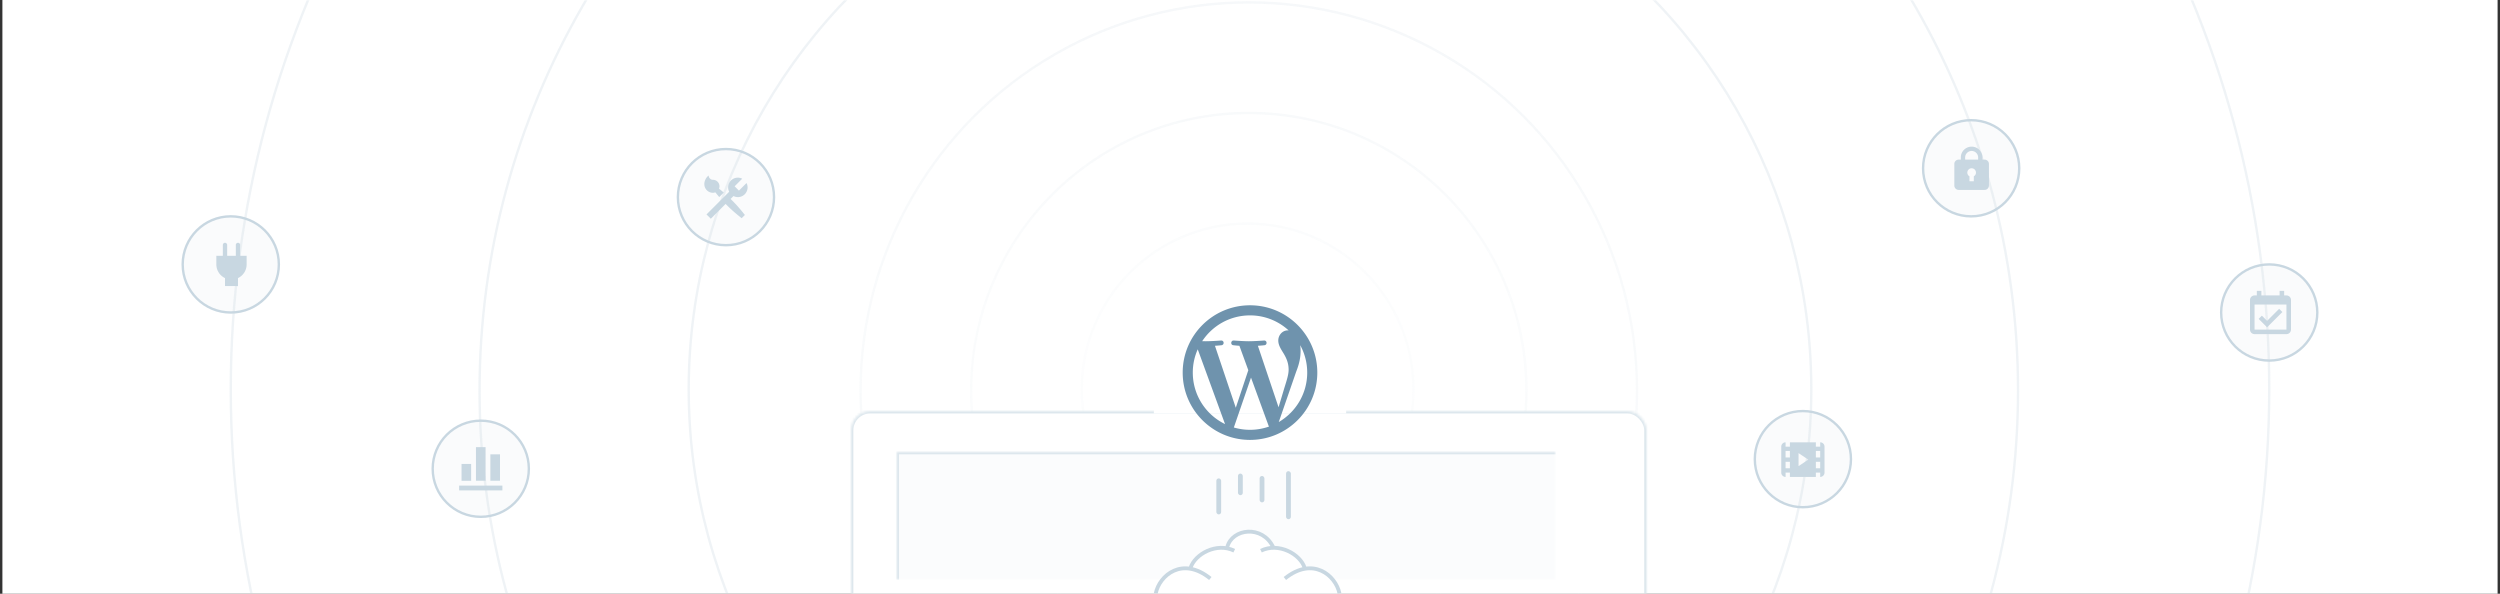<svg width="1040" height="247" viewBox="0 0 1040 247" xmlns="http://www.w3.org/2000/svg" xmlns:xlink="http://www.w3.org/1999/xlink"><rect x="0" y="0" width="1040" height="247" fill="#333333" stroke="none"/><title>Artboard 1</title><defs><path id="c" d="M0 0h1038v247H0z"/><radialGradient cx="49.522%" cy="84.557%" fx="49.522%" fy="84.557%" r="74.844%" id="e"><stop stop-color="#FFF" offset="0%"/><stop stop-color="#FFF" stop-opacity=".404" offset="100%"/></radialGradient><rect id="a" width="331" height="87" rx="8"/><mask id="f" x="0" y="0" width="331" height="87" fill="#fff"><use xlink:href="#a"/></mask><path id="b" d="M19 17h293v70H19z"/><mask id="g" x="0" y="0" width="293" height="70" fill="#fff"><use xlink:href="#b"/></mask></defs><g transform="translate(1)" fill="none" fill-rule="evenodd"><mask id="d" fill="#fff"><use xlink:href="#c"/></mask><use fill="#FFF" xlink:href="#c"/><g mask="url(#d)"><g transform="translate(95 -262)"><circle stroke="#C8D7E1" opacity=".3" cx="423" cy="424" r="69"/><circle stroke="#C8D7E1" opacity=".3" cx="423.5" cy="424.5" r="115.5"/><circle stroke="#C8D7E1" opacity=".3" cx="423.5" cy="424.5" r="161.5"/><circle stroke="#C8D7E1" opacity=".3" cx="424" cy="424" r="233.5"/><circle stroke="#C8D7E1" opacity=".3" cx="424" cy="424" r="424"/><circle stroke="#C8D7E1" opacity=".3" cx="423.5" cy="424.5" r="320"/><path fill="url(#e)" d="M258 262h331v180H258z"/></g><g fill="#C8D7E1"><g transform="translate(281 62)"><circle stroke="#C8D7E1" fill-opacity=".1" cx="20" cy="20" r="20"/><path d="M11 14.6c0-1.354.702-2.772 1.8-3.6 0 .76.621 1.8 1.8 1.8a2.7 2.7 0 0 1 2.7 2.7c0 .347-.071.677-.19.982.664.534 1.328 1.07 1.971 1.627l-1.872 1.872a68.267 68.267 0 0 1-1.627-1.972c-.305.12-.635.191-.982.191a3.599 3.599 0 0 1-3.6-3.6zm10.937 6.163l1.207-1.207A4.001 4.001 0 0 0 24.95 20 4.05 4.05 0 0 0 29 15.95c0-.652-.17-1.26-.444-1.806L25.4 17.3l-1.8-1.8 3.156-3.156a4.001 4.001 0 0 0-1.806-.444 4.05 4.05 0 0 0-4.05 4.05c0 .652.17 1.26.444 1.806L11.9 27.2l1.8 1.8 6.163-6.163a61.706 61.706 0 0 0 5.38 4.904l1.282 1.034 1.35-1.35-1.034-1.283a61.706 61.706 0 0 0-4.904-5.379z"/></g><g transform="translate(729 171)"><circle stroke="#C8D7E1" fill-opacity=".1" cx="20" cy="20" r="20"/><path d="M27.2 13v1.8h-1.8V13H14.6v1.8h-1.8V13a1.8 1.8 0 0 0-1.8 1.8v10.8a1.8 1.8 0 0 0 1.8 1.8v-1.8h1.8v1.8h10.8v-1.8h1.8v1.8a1.8 1.8 0 0 0 1.8-1.8V14.8a1.8 1.8 0 0 0-1.8-1.8zM14.6 23.8h-1.8v-2.7h1.8v2.7zm0-4.5h-1.8v-2.7h1.8v2.7zm3.6 3.6v-5.4l4.05 2.7-4.05 2.7zm9 .9h-1.8v-2.7h1.8v2.7zm0-4.5h-1.8v-2.7h1.8v2.7z"/></g><path d="M819 90c11.046 0 20-8.954 20-20s-8.954-20-20-20-20 8.954-20 20 8.954 20 20 20z" stroke="#C8D7E1" fill-opacity=".1"/><path d="M824.6 66.4h-.9v-.9c0-2.481-2.019-4.5-4.5-4.5a4.505 4.505 0 0 0-4.5 4.5v.9h-.9a1.8 1.8 0 0 0-1.8 1.8v9a1.8 1.8 0 0 0 1.8 1.8h10.8a1.8 1.8 0 0 0 1.8-1.8v-9a1.8 1.8 0 0 0-1.8-1.8zm-8.1-.9c0-1.489 1.211-2.7 2.7-2.7s2.7 1.211 2.7 2.7v.9h-5.4v-.9zm3.6 7.85v2.05h-1.8v-2.05a1.792 1.792 0 0 1-.9-1.55 1.8 1.8 0 1 1 3.6 0c0 .664-.364 1.238-.9 1.55z"/><g transform="translate(179 175)"><circle stroke="#C8D7E1" fill-opacity=".1" cx="20" cy="20" r="20"/><path d="M29 29H11v-2h18v2zM16 18h-4v7h4v-7zm6-7h-4v14h4V11zm6 3h-4v11h4V14z"/></g><path d="M95 130c11.046 0 20-8.954 20-20s-8.954-20-20-20-20 8.954-20 20 8.954 20 20 20z" stroke="#C8D7E1" fill-opacity=".1"/><path d="M98.9 106.4v-4.5a.9.9 0 0 0-1.8 0v4.5h-3.6v-4.5a.9.9 0 0 0-1.8 0v4.5H89v3.6a6.293 6.293 0 0 0 3.6 5.685V119H98v-3.315a6.294 6.294 0 0 0 3.6-5.685v-3.6h-2.7z"/><g transform="translate(923 110)"><circle stroke="#C8D7E1" fill-opacity=".1" cx="20" cy="20" r="20"/><path d="M19.103 26.159l-3.51-3.51 1.34-1.34 2.174 2.173 5.015-5.015 1.34 1.34-6.359 6.352zm9.95-11.37v12.316A1.895 1.895 0 0 1 27.158 29H13.895A1.895 1.895 0 0 1 12 27.105V14.79c0-1.045.849-1.894 1.895-1.894h.947V11h1.895v1.895h7.579V11h1.895v1.895h.947c1.046 0 1.895.849 1.895 1.894zm-1.895 1.895H13.895v10.421h13.263v-10.42z"/></g></g><g transform="translate(353 171)" stroke-linecap="square" stroke="#DDE7ED" stroke-width="2"><use mask="url(#f)" fill="#FFF" xlink:href="#a"/><use mask="url(#g)" fill="#FBFCFD" xlink:href="#b"/></g><path d="M479.693 246.994c.96-6.009 6.713-11.523 14.063-10.682.823-2.828 6.97-10.163 15.635-8.11 1.517-8.573 15.46-9.98 19.402-.368 4.03-.11 10.89 2.254 13.123 8.719 5.707-.849 12.096 2.373 14.438 10.44" fill="#FFF"/><path d="M479.78 246.885c1.522-7.52 11.059-15.631 22.71-6.228M494.254 236.24c1.883-5.813 10.868-10.71 18.197-7.142M556.22 246.885c-1.522-7.52-11.059-15.631-22.71-6.228M541.746 236.24c-1.883-5.813-10.868-10.71-18.197-7.142M509.537 227.598c2.036-7.816 14.599-9.325 19.106 0" stroke="#C8D7E1" stroke-width="1.6"/><g transform="translate(505 196)" fill="#C8D7E1"><rect y="3" width="2" height="15" rx="1"/><rect x="9" y="1" width="2" height="9" rx="1"/><rect x="18" y="2" width="2" height="11" rx="1"/><rect x="29" width="2" height="20" rx="1"/></g><g><path fill="#FFF" d="M479 170h80v2h-80z"/><path d="M519 127c-15.464 0-28 12.536-28 28s12.536 28 28 28 28-12.536 28-28-12.536-28-28-28zm-23.8 28c0-3.45.74-6.726 2.06-9.685l11.355 31.105c-7.941-3.858-13.415-11.998-13.415-21.42zm23.8 23.803a23.78 23.78 0 0 1-6.723-.969l7.143-20.75 7.316 20.042c.048.117.107.226.171.327a23.792 23.792 0 0 1-7.907 1.35zm3.282-34.961c1.433-.076 2.724-.227 2.724-.227 1.282-.151 1.131-2.035-.151-1.963 0 0-3.856.303-6.345.303-2.338 0-6.27-.303-6.27-.303-1.284-.072-1.433 1.888-.15 1.963 0 0 1.215.151 2.497.227l3.707 10.161-5.208 15.621-8.668-25.782c1.433-.076 2.724-.227 2.724-.227 1.282-.151 1.128-2.035-.154-1.963 0 0-3.853.303-6.342.303-.448 0-.972-.011-1.532-.028 4.256-6.46 11.57-10.727 19.886-10.727a23.705 23.705 0 0 1 16.072 6.25c-.104-.006-.202-.02-.308-.02-2.338 0-3.996 2.036-3.996 4.225 0 1.963 1.132 3.62 2.338 5.583.905 1.585 1.963 3.62 1.963 6.564 0 2.035-.784 4.401-1.811 7.694l-2.375 7.932-8.601-25.586zm8.682 31.73l7.27-21.017c1.357-3.397 1.808-6.11 1.808-8.526 0-.877-.059-1.689-.16-2.447A23.673 23.673 0 0 1 542.8 155c0 8.78-4.757 16.447-11.836 20.572z" fill="#6F93AD"/></g></g></g></svg>